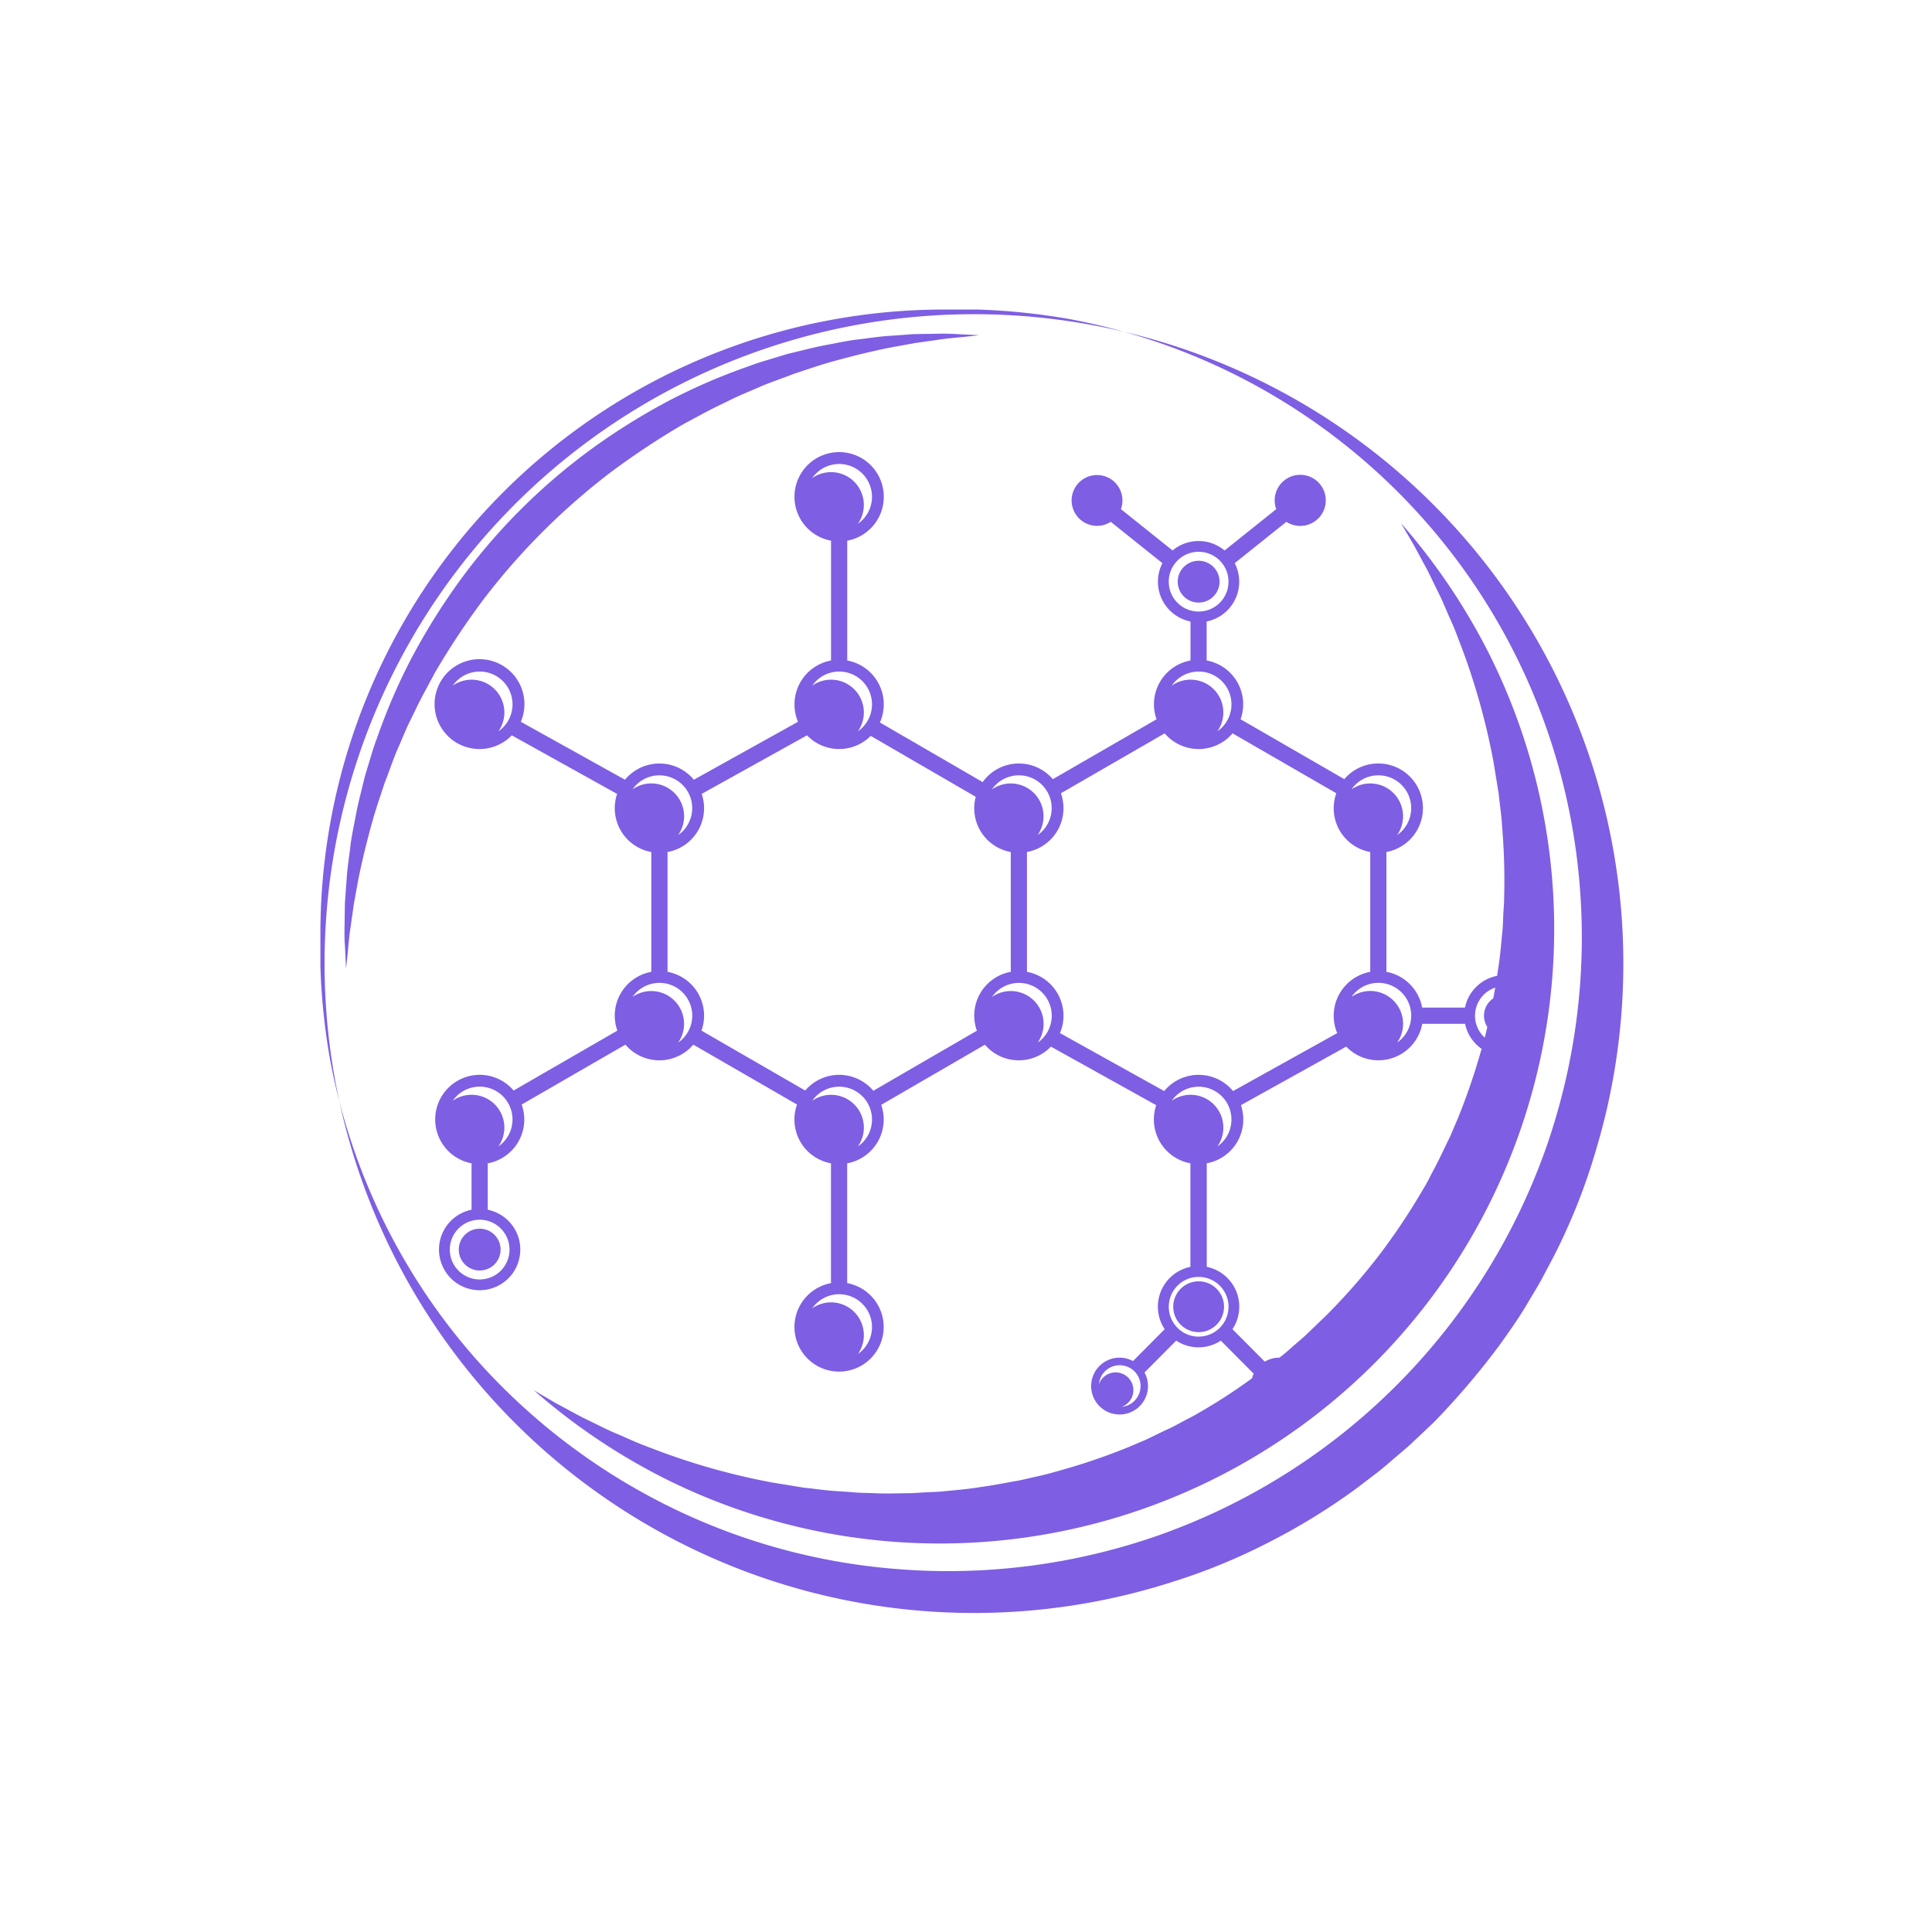 <svg xmlns="http://www.w3.org/2000/svg" xmlns:xlink="http://www.w3.org/1999/xlink" width="179" height="179" viewBox="0 0 179 179">
  <defs>
    <filter id="Elipse_4062" x="0" y="0" width="179" height="179" filterUnits="userSpaceOnUse">
      <feOffset dy="3" input="SourceAlpha"/>
      <feGaussianBlur stdDeviation="3" result="blur"/>
      <feFlood flood-opacity="0.161"/>
      <feComposite operator="in" in2="blur"/>
      <feComposite in="SourceGraphic"/>
    </filter>
  </defs>
  <g id="Grupo_163043" data-name="Grupo 163043" transform="translate(-276 -7402)">
    <g id="Grupo_73307" data-name="Grupo 73307" transform="translate(0 6545.727)">
      <g transform="matrix(1, 0, 0, 1, 276, 856.27)" filter="url(#Elipse_4062)">
        <circle id="Elipse_4062-2" data-name="Elipse 4062" cx="80.5" cy="80.5" r="80.5" transform="translate(9 6)" fill="#fff"/>
      </g>
    </g>
    <g id="Grupo_157033" data-name="Grupo 157033" transform="translate(300 7425)">
      <g id="Grupo_157032" data-name="Grupo 157032" transform="translate(0 0)">
        <path id="Trazado_193171" data-name="Trazado 193171" d="M333.5,103.731a1.937,1.937,0,1,0,1.938-1.938A1.937,1.937,0,0,0,333.5,103.731Z" transform="translate(-314.994 -10.955)" fill="#7e5ee3"/>
        <ellipse id="Elipse_5002" data-name="Elipse 5002" cx="2.355" cy="2.355" rx="2.355" ry="2.355" transform="translate(84.698 95.714)" fill="#7e5ee3"/>
        <path id="Trazado_193172" data-name="Trazado 193172" d="M335.836,100.628a4.136,4.136,0,0,0-.753,8.2v4.3a3.766,3.766,0,1,0,1.5,0v-4.3a4.124,4.124,0,0,0,3.144-5.446l9.612-5.55a4.129,4.129,0,0,0,6.289,0l9.612,5.55a4.121,4.121,0,0,0,3.144,5.446v11.1a4.133,4.133,0,1,0,1.5,0v-11.1a4.126,4.126,0,0,0,3.155-5.417l9.607-5.573a4.127,4.127,0,0,0,6.116.178l9.756,5.426a4.13,4.13,0,0,0,3.167,5.385v9.594a3.765,3.765,0,0,0-2.383,5.775l-2.934,2.951a2.633,2.633,0,1,0,1.067,1.061l2.934-2.952a3.751,3.751,0,0,0,4.134,0l3.043,3.061a2.659,2.659,0,0,0-.153.428,51.645,51.645,0,0,1-4.893,3.177c-.52.328-1.079.579-1.615.875s-1.078.577-1.637.82l-1.643.8-1.673.71a58.74,58.74,0,0,1-6.805,2.291c-.568.171-1.142.313-1.718.435s-1.144.273-1.718.384c-1.152.191-2.29.435-3.431.581-1.138.192-2.275.284-3.4.394-.564.066-1.125.064-1.683.1-.559.015-1.118.087-1.671.078-1.107.017-2.208.053-3.287-.006-.54-.023-1.083-.018-1.614-.065s-1.062-.081-1.59-.114c-1.057-.054-2.082-.221-3.106-.322l-2.985-.485a63.238,63.238,0,0,1-10.558-2.941c-.769-.3-1.534-.572-2.248-.884s-1.4-.619-2.074-.9c-.661-.3-1.282-.622-1.889-.914s-1.181-.581-1.714-.878l-1.534-.826-1.332-.78-.731-.43a58.253,58.253,0,0,0,11.938,8.086,56.93,56.93,0,0,0,76.489-76.487,58.32,58.32,0,0,0-8.077-11.93c.138.233.279.473.428.729l.774,1.323.828,1.534c.3.532.589,1.106.88,1.714s.612,1.226.916,1.887c.287.671.586,1.365.906,2.074s.581,1.478.885,2.247a63.208,63.208,0,0,1,2.947,10.559q.238,1.463.487,2.986c.1,1.024.268,2.049.323,3.107a58.873,58.873,0,0,1,.186,6.494c.007.553-.06,1.112-.082,1.671s-.033,1.121-.1,1.685c-.11,1.127-.2,2.264-.392,3.4-.021.178-.05.356-.077.533a3.769,3.769,0,0,0-2.978,2.942h-3.966a4.138,4.138,0,0,0-3.314-3.314v-11.1a4.136,4.136,0,1,0-3.9-6.75l-9.612-5.549a4.122,4.122,0,0,0-3.143-5.447V58.629a3.76,3.76,0,0,0,2.6-5.406l4.787-3.83a2.367,2.367,0,1,0-.939-1.175l-4.786,3.829a3.76,3.76,0,0,0-4.82,0l-4.786-3.829a2.354,2.354,0,1,0-.94,1.175l4.787,3.83a3.76,3.76,0,0,0,2.6,5.406v3.612a4.125,4.125,0,0,0-3.144,5.447l-9.612,5.549a4.129,4.129,0,0,0-6.5.269l-9.519-5.522a4.131,4.131,0,0,0-3.028-5.743v-11.1a4.138,4.138,0,1,0-1.5,0v11.1a4.136,4.136,0,0,0-3.06,5.678l-9.651,5.368a4.138,4.138,0,0,0-6.38,0l-9.651-5.368a4.163,4.163,0,1,0-.835,1.257l9.756,5.426a4.13,4.13,0,0,0,3.167,5.385v11.1a4.125,4.125,0,0,0-3.144,5.447l-9.612,5.549A4.127,4.127,0,0,0,335.836,100.628Zm2.766,16.194a2.767,2.767,0,1,1-2.766-2.768A2.767,2.767,0,0,1,338.6,116.822Zm-1.027-9.564a3.039,3.039,0,0,0-4.232-4.232,3.04,3.04,0,1,1,4.232,4.232Zm57.747,24.132a1.645,1.645,0,1,0-2.11-2.109,1.932,1.932,0,1,1,2.11,2.109ZM337.576,68.8a3.039,3.039,0,0,0-4.232-4.232,3.04,3.04,0,1,1,4.232,4.232Zm34.607,55.2a3.036,3.036,0,0,1-1.3,2.491,3.039,3.039,0,0,0-4.232-4.232,3.04,3.04,0,0,1,5.534,1.741Zm-1.3-16.738a3.039,3.039,0,0,0-4.232-4.232,3.04,3.04,0,1,1,4.232,4.232Zm16.653-9.615a3.039,3.039,0,0,0-4.232-4.232,3.04,3.04,0,1,1,4.232,4.232Zm12.421,5.382a3.039,3.039,0,1,1,4.231,4.232,3.038,3.038,0,0,0-4.231-4.232Zm2.491,21.856a2.767,2.767,0,1,1,2.768-2.766A2.767,2.767,0,0,1,402.447,124.881ZM429.93,92.544l-.183,1a1.928,1.928,0,0,0-.555,2.65c-.071.331-.152.661-.238.99a2.747,2.747,0,0,1,.977-4.637ZM423.166,95.9h3.966a3.754,3.754,0,0,0,1.532,2.317,60.728,60.728,0,0,1-2.172,6.379q-.356.834-.711,1.674l-.795,1.645c-.257.553-.538,1.094-.828,1.633s-.546,1.1-.874,1.616a60.123,60.123,0,0,1-4.1,6.157,56.718,56.718,0,0,1-4.914,5.6l-1.4,1.346c-.246.23-.531.526-.743.7l-.656.567c-.454.378-.836.762-1.341,1.144l-.194.153h-.012a2.618,2.618,0,0,0-1.348.374l-2.995-3.011a3.765,3.765,0,0,0-2.381-5.775v-9.594a4.126,4.126,0,0,0,3.166-5.385l9.758-5.426a4.131,4.131,0,0,0,7.043-2.116Zm-1.024-.753a3.038,3.038,0,0,1-1.3,2.493,3.039,3.039,0,0,0-4.232-4.232,3.04,3.04,0,0,1,5.534,1.74ZM419.1,72.88a3.04,3.04,0,0,1,1.74,5.534,3.039,3.039,0,0,0-4.232-4.232A3.038,3.038,0,0,1,419.1,72.88ZM399.679,54.938a2.768,2.768,0,1,1,2.768,2.768A2.767,2.767,0,0,1,399.679,54.938Zm2.768,8.328a3.039,3.039,0,0,1,1.74,5.533,3.038,3.038,0,0,0-4.231-4.232A3.033,3.033,0,0,1,402.447,63.267ZM389.691,74.541l9.612-5.55a4.129,4.129,0,0,0,6.289,0l9.612,5.55a4.121,4.121,0,0,0,3.143,5.446v11.1a4.137,4.137,0,0,0-3.059,5.678l-9.651,5.368a4.138,4.138,0,0,0-6.38,0L389.6,96.763a4.136,4.136,0,0,0-3.059-5.678v-11.1a4.124,4.124,0,0,0,3.144-5.446Zm-3.9-1.661a3.04,3.04,0,0,1,1.74,5.534,3.039,3.039,0,0,0-4.232-4.232A3.036,3.036,0,0,1,385.795,72.88ZM366.649,45.338a3.04,3.04,0,1,1,4.232,4.232,3.039,3.039,0,0,0-4.232-4.232Zm2.493,17.928a3.039,3.039,0,0,1,1.74,5.533,3.039,3.039,0,0,0-4.232-4.232A3.037,3.037,0,0,1,369.141,63.267ZM356.407,74.6l9.757-5.426a4.13,4.13,0,0,0,5.906.053l9.726,5.643a4.12,4.12,0,0,0,3.246,5.116v11.1a4.124,4.124,0,0,0-3.14,5.456l-9.594,5.565a4.131,4.131,0,0,0-6.311-.023l-9.611-5.55a4.125,4.125,0,0,0-3.144-5.447v-11.1a4.126,4.126,0,0,0,3.166-5.385Zm-4.671-.969a3.023,3.023,0,0,0-1.74.549,3.039,3.039,0,1,1,4.231,4.232,3.039,3.039,0,0,0-2.491-4.781Zm.752,18.477a3.039,3.039,0,0,1,1.74,5.533A3.038,3.038,0,0,0,350,93.411,3.033,3.033,0,0,1,352.488,92.11Z" transform="translate(-315.394 -24.046)" fill="#7e5ee3"/>
        <path id="Trazado_193173" data-name="Trazado 193173" d="M391.863,53.107a1.937,1.937,0,1,0-1.938,1.938A1.937,1.937,0,0,0,391.863,53.107Z" transform="translate(-302.873 -22.215)" fill="#7e5ee3"/>
        <path id="Trazado_193174" data-name="Trazado 193174" d="M403.393,150.919a55.681,55.681,0,0,0,8.534-3.545,59.221,59.221,0,0,0,8.025-4.922l1.885-1.439c.625-.466,1.271-1.054,1.9-1.581l.951-.814c.329-.279.535-.494.81-.743l1.672-1.578a70.61,70.61,0,0,0,6.153-7.225c.913-1.287,1.835-2.571,2.62-3.934.4-.677.815-1.341,1.194-2.027l1.1-2.068a56.15,56.15,0,0,0,3.54-8.534c.6-1.887,1.13-3.78,1.55-5.675a60.166,60.166,0,1,0-39.94,44.084Zm-64.981-20.576a57.546,57.546,0,0,1-9.47-14.792,58.188,58.188,0,0,1-4-12.894,59.762,59.762,0,0,1-.895-8.622c0-2,0-3.062,0-3.062a57.811,57.811,0,0,1,57.81-57.81l3.061,0a59.605,59.605,0,0,1,8.623.9A58.1,58.1,0,0,1,440.7,86.269a59.022,59.022,0,0,1-3.171,24.773,58.819,58.819,0,0,1-35.615,35.616,58.945,58.945,0,0,1-24.759,3.173,57.833,57.833,0,0,1-22.379-6.585A58.546,58.546,0,0,1,338.411,130.343Z" transform="translate(-318.361 -27.484)" fill="#7e5ee3"/>
        <path id="Trazado_193175" data-name="Trazado 193175" d="M324.927,91.748l.057,1.037.109-1.033c.081-.67.13-1.67.324-2.909.088-.62.185-1.306.29-2.052q.2-1.115.44-2.4c.347-1.707.809-3.611,1.394-5.661.3-1.023.667-2.071,1.021-3.159.43-1.065.78-2.2,1.279-3.305l.727-1.7c.257-.567.546-1.128.822-1.7.538-1.154,1.189-2.282,1.8-3.451a70.864,70.864,0,0,1,4.488-6.782A62.332,62.332,0,0,1,349.506,46.8a71.623,71.623,0,0,1,6.782-4.486c1.169-.615,2.3-1.262,3.452-1.8.573-.275,1.134-.565,1.7-.821l1.7-.727c1.11-.5,2.241-.85,3.305-1.277,1.089-.355,2.136-.726,3.159-1.022,2.049-.584,3.955-1.046,5.661-1.395l2.4-.44,2.057-.291c1.244-.194,2.232-.244,2.9-.325l1.033-.11-1.035-.056-1.248-.06c-.493-.035-1.059-.04-1.692-.023L377.581,34l-2.475.178c-.886.065-1.818.215-2.81.33s-2.013.359-3.094.548c-1.075.218-2.18.51-3.334.785l-1.729.524c-.587.175-1.182.358-1.77.583a55.393,55.393,0,0,0-7.3,3.129,60.28,60.28,0,0,0-7.234,4.483,55.879,55.879,0,0,0-12.4,12.4,60.767,60.767,0,0,0-4.48,7.234,55.683,55.683,0,0,0-3.129,7.3c-.225.589-.408,1.183-.583,1.77s-.352,1.163-.523,1.73c-.275,1.153-.568,2.258-.786,3.332-.188,1.082-.434,2.1-.548,3.1s-.267,1.924-.33,2.809-.125,1.71-.18,2.475c-.011.768-.022,1.473-.032,2.11s-.012,1.2.023,1.688S324.911,91.409,324.927,91.748Z" transform="translate(-316.921 -26.044)" fill="#7e5ee3"/>
      </g>
    </g>
  </g>
</svg>
